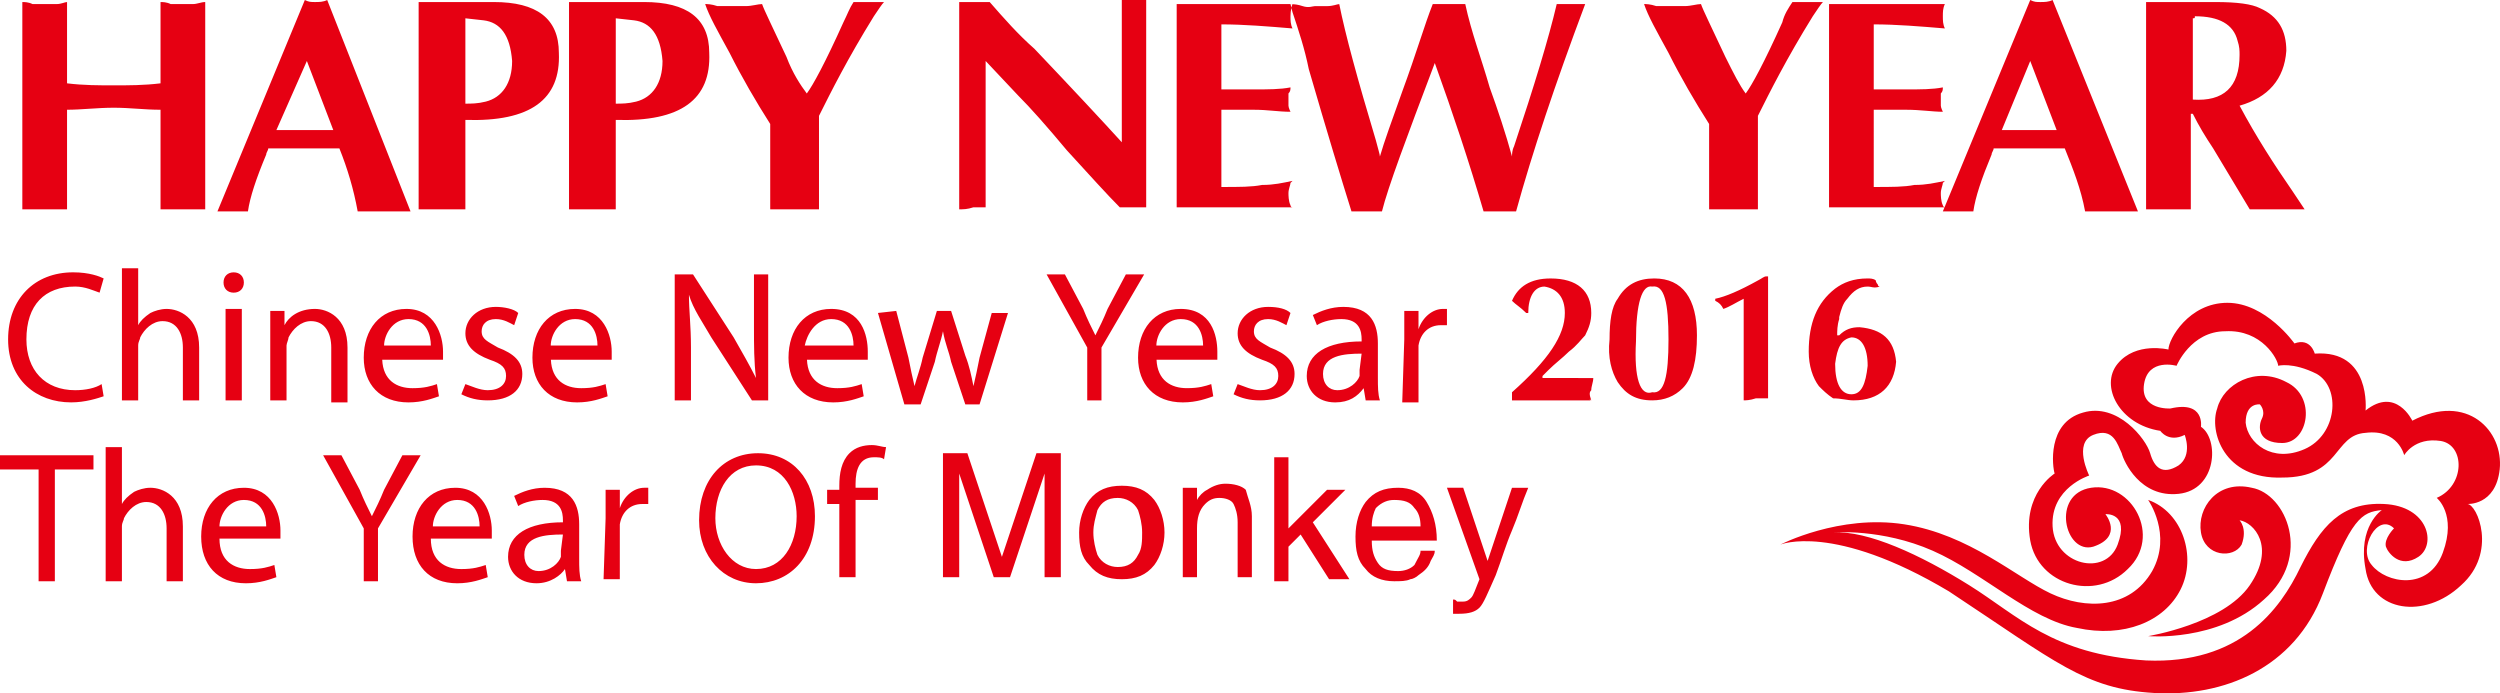 <?xml version="1.0" encoding="utf-8"?>
<!-- Generator: Adobe Illustrator 17.0.0, SVG Export Plug-In . SVG Version: 6.00 Build 0)  -->
<!DOCTYPE svg PUBLIC "-//W3C//DTD SVG 1.1//EN" "http://www.w3.org/Graphics/SVG/1.1/DTD/svg11.dtd">
<svg version="1.1" id="图层_1" xmlns="http://www.w3.org/2000/svg" xmlns:xlink="http://www.w3.org/1999/xlink" x="0px" y="0px"
	 width="159.064px" height="44.117px" viewBox="0 0 159.064 44.117" enable-background="new 0 0 159.064 44.117"
	 xml:space="preserve">
<path fill="#E60012" d="M143.14,37.241c1.681-2.457,0.259-4.008-0.646-4.138c0,0,0.517,0.517,0.129,1.552
	c-0.517,0.905-2.328,0.776-2.586-0.776c-0.259-1.552,1.035-3.362,3.233-2.845c2.198,0.388,3.879,4.396,0.776,7.112
	c-2.974,2.715-7.37,2.328-7.37,2.328S141.459,39.698,143.14,37.241z M153.484,26.767c0,0-1.034-2.198-2.974-0.647
	c0,0,0.388-3.879-3.233-3.621c0,0-0.259-1.034-1.293-0.647c0,0-1.81-2.586-4.267-2.586s-3.75,2.327-3.75,2.974
	c0,0-2.069-0.517-3.233,0.905s0.129,3.879,2.716,4.267c0,0,0.517,0.776,1.552,0.259c0,0,0.517,1.293-0.388,1.94
	c-1.034,0.647-1.552,0.129-1.81-0.776c-0.259-0.905-2.069-3.233-4.267-2.586c-2.327,0.647-1.94,3.491-1.81,3.879
	c0,0-2.069,1.293-1.552,4.267c0.517,2.845,4.138,3.879,6.207,1.81c2.198-2.069,0.259-5.56-2.328-5.172
	c-2.586,0.388-1.681,4.267,0.129,3.75c1.94-0.646,0.776-2.069,0.776-2.069s1.552-0.129,0.776,1.94s-4.008,1.293-4.138-1.164
	c-0.129-2.457,2.328-3.233,2.328-3.233s-1.034-2.069,0.259-2.586s1.552,0.646,1.81,1.164c0.129,0.517,1.164,2.845,3.621,2.586
	s2.586-3.491,1.422-4.267c0,0,0.259-1.681-1.94-1.164c0,0-1.94,0.129-1.681-1.552s2.069-1.164,2.069-1.164s0.905-2.198,3.103-2.198
	c2.328-0.129,3.362,1.81,3.362,2.198c0,0,0.905-0.259,2.457,0.517c1.552,0.905,1.293,3.879-0.776,4.784s-3.62-0.388-3.75-1.681
	c0-1.293,0.905-1.164,0.905-1.164s0.388,0.388,0.129,0.905s-0.259,1.552,1.293,1.552c1.681,0,2.198-2.974,0.259-3.879
	c-1.94-1.034-4.008,0.129-4.396,1.681c-0.517,1.422,0.388,4.526,4.138,4.396c3.75,0,3.233-2.715,5.302-2.845
	c2.069-0.259,2.457,1.422,2.457,1.422s0.646-1.164,2.328-0.905c1.552,0.259,1.552,2.845-0.259,3.621c0,0,1.293,1.034,0.388,3.491
	s-3.621,1.94-4.526,0.776c-0.905-1.034,0.388-3.362,1.422-2.328c0,0-0.647,0.646-0.517,1.164c0.129,0.388,0.905,1.422,2.069,0.647
	c1.164-0.776,0.646-3.233-2.198-3.362c-2.716-0.129-4.009,1.422-5.302,4.008c-1.293,2.715-3.879,6.207-9.827,5.948
	c-5.948-0.388-8.146-2.845-11.25-4.784s-6.465-3.491-8.663-3.362c0,0,3.103-0.259,6.336,1.164c3.233,1.422,6.207,4.396,9.181,4.914
	c2.974,0.647,5.56-0.388,6.595-2.457c1.034-2.069,0.129-4.914-2.069-5.689c0,0,1.552,2.198,0.259,4.526
	c-1.422,2.457-4.267,2.457-6.465,1.422s-5.172-3.75-9.31-4.396c-4.138-0.647-7.888,1.293-7.888,1.293s3.362-1.422,10.731,2.974
	c6.853,4.526,8.664,6.207,13.06,6.465c4.397,0.259,8.922-1.552,10.732-6.336c1.81-4.784,2.457-5.172,3.75-5.302
	c0,0-1.552,1.034-1.034,3.75c0.388,2.715,3.75,3.233,6.077,1.034c2.328-2.069,1.035-5.172,0.388-5.172c0,0,1.81,0.129,2.069-2.198
	C159.303,27.414,156.975,24.957,153.484,26.767z M4.783,24.827c-1.94,0-3.103-1.293-3.103-3.233c0-2.198,1.164-3.362,3.103-3.362
	c0.647,0,1.164,0.259,1.552,0.388l0.259-0.905c-0.259-0.129-0.905-0.388-1.94-0.388c-2.457,0-4.138,1.681-4.138,4.267
	s1.81,4.008,4.009,4.008c0.905,0,1.681-0.259,2.069-0.388l-0.129-0.776C6.076,24.698,5.43,24.827,4.783,24.827z M10.602,19.655
	c-0.388,0-0.776,0.129-1.034,0.259c-0.388,0.259-0.647,0.517-0.776,0.776v-3.621H7.758v8.405h1.034v-3.491
	c0-0.259,0.129-0.388,0.129-0.517c0.259-0.517,0.776-1.034,1.422-1.034c0.905,0,1.293,0.776,1.293,1.681v3.362h1.035v-3.362
	C12.671,20.172,11.378,19.655,10.602,19.655z M14.869,17.328c-0.388,0-0.647,0.259-0.647,0.646c0,0.388,0.259,0.647,0.647,0.647
	s0.647-0.259,0.647-0.647S15.257,17.328,14.869,17.328z M14.352,25.474h1.034v-5.819h-1.034V25.474z M21.076,22.112v3.491h1.034
	v-3.491c0-1.94-1.293-2.457-2.069-2.457c-1.035,0-1.681,0.517-1.94,1.034v-0.905h-0.905c0,0.517,0,0.905,0,1.552v4.138h1.035v-3.491
	c0-0.129,0.129-0.388,0.129-0.517c0.259-0.517,0.776-1.034,1.423-1.034C20.688,20.431,21.076,21.207,21.076,22.112z M28.188,22.888
	h-3.869c0.057,1.319,0.928,1.81,1.929,1.81c0.776,0,1.164-0.129,1.552-0.259l0.129,0.776c-0.388,0.129-1.035,0.388-1.94,0.388
	c-1.81,0-2.845-1.164-2.845-2.845c0-1.81,1.034-3.103,2.716-3.103c1.81,0,2.328,1.681,2.328,2.715
	C28.188,22.629,28.188,22.759,28.188,22.888z M24.309,22.762v-0.004l0,0C24.308,22.76,24.309,22.761,24.309,22.762z M27.412,21.983
	c0-0.647-0.259-1.681-1.422-1.681c-1.035,0-1.552,1.034-1.552,1.681H27.412z M31.033,24.827c-0.517,0-1.034-0.259-1.422-0.388
	l-0.258,0.647c0.517,0.259,1.034,0.388,1.681,0.388c1.422,0,2.198-0.646,2.198-1.681c0-0.776-0.517-1.293-1.552-1.681
	c-0.647-0.388-1.035-0.517-1.035-1.034c0-0.388,0.259-0.776,0.905-0.776c0.517,0,0.905,0.259,1.164,0.388l0.259-0.776
	c-0.259-0.259-0.905-0.388-1.422-0.388c-1.164,0-1.94,0.776-1.94,1.681c0,0.776,0.517,1.293,1.552,1.681
	c0.776,0.259,1.035,0.517,1.035,1.034S31.809,24.827,31.033,24.827z M38.92,22.888h-3.869c0.057,1.319,0.928,1.81,1.929,1.81
	c0.776,0,1.164-0.129,1.552-0.259l0.129,0.776c-0.388,0.129-1.034,0.388-1.94,0.388c-1.81,0-2.845-1.164-2.845-2.845
	c0-1.81,1.034-3.103,2.716-3.103c1.81,0,2.328,1.681,2.328,2.715C38.92,22.629,38.92,22.759,38.92,22.888z M35.041,22.762v-0.004
	l0,0C35.041,22.76,35.041,22.761,35.041,22.762z M38.015,21.983c0-0.647-0.259-1.681-1.422-1.681c-1.034,0-1.552,1.034-1.552,1.681
	H38.015z M45.256,21.466l2.586,4.008h1.035v-8.017h-0.905v3.362c0,1.164,0,2.198,0.129,3.233c-0.388-0.776-0.905-1.681-1.422-2.586
	l-2.586-4.008h-1.164v8.017h1.034v-3.362c0-1.422-0.129-2.328-0.129-3.362C44.092,19.655,44.739,20.56,45.256,21.466z
	 M55.213,22.888h-3.869c0.057,1.319,0.928,1.81,1.929,1.81c0.776,0,1.164-0.129,1.552-0.259l0.129,0.776
	c-0.388,0.129-1.035,0.388-1.94,0.388c-1.81,0-2.845-1.164-2.845-2.845c0-1.81,1.035-3.103,2.716-3.103
	c1.94,0,2.328,1.681,2.328,2.715C55.213,22.629,55.213,22.759,55.213,22.888z M51.334,22.762v-0.004l0,0
	C51.334,22.76,51.334,22.761,51.334,22.762z M54.307,21.983c0-0.647-0.259-1.681-1.422-1.681c-1.035,0-1.552,1.034-1.681,1.681
	H54.307z M60.514,23.017l0.905,2.715h0.905l1.81-5.819H63.1l-0.776,2.845c-0.129,0.647-0.259,1.293-0.388,1.81
	c-0.129-0.647-0.259-1.293-0.517-1.94l-0.905-2.845h-0.905l-0.905,2.974c-0.129,0.647-0.388,1.293-0.517,1.81
	c-0.129-0.517-0.259-1.164-0.388-1.81l-0.776-2.974l-1.163,0.129l1.681,5.819h1.034l0.905-2.715c0.129-0.647,0.388-1.293,0.517-1.94
	C60.126,21.853,60.385,22.371,60.514,23.017z M70.082,25.474v-3.362l2.716-4.655h-1.164l-1.164,2.198
	c-0.259,0.647-0.517,1.164-0.776,1.681c-0.259-0.517-0.517-1.034-0.776-1.681l-1.164-2.198H66.59l2.586,4.655v3.362H70.082z
	 M77.195,25.215c-0.388,0.129-1.034,0.388-1.94,0.388c-1.81,0-2.845-1.164-2.845-2.845c0-1.81,1.034-3.103,2.716-3.103
	c1.94,0,2.328,1.681,2.328,2.715c0,0.259,0,0.388,0,0.517h-3.869c0.057,1.319,0.928,1.81,1.929,1.81
	c0.776,0,1.164-0.129,1.552-0.259L77.195,25.215z M73.574,21.983h2.974c0-0.647-0.259-1.681-1.422-1.681
	C74.091,20.302,73.574,21.336,73.574,21.983z M73.574,22.759c0,0.001,0,0.002,0,0.004V22.759L73.574,22.759z M82.367,23.793
	c0-0.776-0.517-1.293-1.552-1.681c-0.647-0.388-1.035-0.517-1.035-1.034c0-0.388,0.259-0.776,0.905-0.776
	c0.517,0,0.905,0.259,1.164,0.388l0.259-0.776c-0.259-0.259-0.776-0.388-1.422-0.388c-1.164,0-1.94,0.776-1.94,1.681
	c0,0.776,0.517,1.293,1.552,1.681c0.776,0.259,1.034,0.517,1.034,1.034s-0.388,0.905-1.164,0.905c-0.517,0-1.035-0.259-1.422-0.388
	l-0.258,0.647c0.517,0.259,1.034,0.388,1.681,0.388C81.591,25.474,82.367,24.828,82.367,23.793z M86.634,21.724v-0.129
	c0-0.517-0.129-1.293-1.293-1.293c-0.517,0-1.164,0.129-1.552,0.388l-0.259-0.647c0.517-0.259,1.164-0.517,1.94-0.517
	c1.81,0,2.198,1.164,2.198,2.328v2.198c0,0.517,0,1.034,0.129,1.422h-0.905l-0.129-0.776c-0.388,0.517-0.905,0.905-1.81,0.905
	c-1.164,0-1.81-0.776-1.81-1.681C83.143,22.5,84.436,21.724,86.634,21.724z M86.634,22.5c-1.164,0-2.457,0.129-2.457,1.293
	c0,0.647,0.388,1.034,0.905,1.034c0.776,0,1.293-0.517,1.422-0.905c0-0.129,0-0.259,0-0.388L86.634,22.5z M92.064,19.655
	c-0.129,0-0.129,0-0.259,0c-0.646,0-1.293,0.517-1.552,1.293v-1.164h-0.905c0,0.517,0,1.164,0,1.81l-0.13,4.008h1.035V22.5
	c0-0.129,0-0.388,0-0.517c0.129-0.776,0.646-1.293,1.422-1.293c0.129,0,0.259,0,0.388,0L92.064,19.655L92.064,19.655z M-0.001,29.87
	h2.457v7.112H3.49V29.87h2.457v-0.905h-5.948V29.87z M9.568,31.034c-0.388,0-0.776,0.129-1.035,0.259
	c-0.388,0.259-0.646,0.517-0.776,0.776v-3.621H6.723v8.534h1.034v-3.491c0-0.259,0.129-0.388,0.129-0.517
	c0.259-0.517,0.776-1.034,1.422-1.034c0.905,0,1.293,0.776,1.293,1.681v3.362h1.035v-3.491
	C11.637,31.551,10.344,31.034,9.568,31.034z M17.844,33.75c0,0.259,0,0.388,0,0.517h-3.88c0,1.422,0.905,1.94,1.94,1.94
	c0.776,0,1.164-0.129,1.552-0.259l0.129,0.776c-0.388,0.129-1.034,0.388-1.94,0.388c-1.81,0-2.845-1.164-2.845-2.974
	s1.035-3.103,2.716-3.103C17.326,31.034,17.844,32.715,17.844,33.75z M16.938,33.491c0-0.647-0.259-1.681-1.422-1.681
	c-1.035,0-1.552,1.034-1.552,1.681H16.938z M25.602,28.965l-1.164,2.198c-0.259,0.646-0.517,1.164-0.776,1.681
	c-0.259-0.517-0.517-1.034-0.776-1.681l-1.164-2.198h-1.164l2.586,4.655v3.362h0.905V33.62l2.716-4.655H25.602z M31.291,33.75
	c0,0.259,0,0.388,0,0.517h-3.879c0,1.422,0.905,1.94,1.94,1.94c0.776,0,1.164-0.129,1.552-0.259l0.129,0.776
	c-0.388,0.129-1.034,0.388-1.94,0.388c-1.81,0-2.845-1.164-2.845-2.974s1.034-3.103,2.716-3.103
	C30.774,31.034,31.291,32.715,31.291,33.75z M30.515,33.491c0-0.647-0.259-1.681-1.422-1.681c-1.035,0-1.552,1.034-1.552,1.681
	H30.515z M36.851,35.56c0,0.517,0,1.034,0.129,1.422h-0.905l-0.129-0.776c-0.259,0.388-0.905,0.905-1.81,0.905
	c-1.164,0-1.81-0.776-1.81-1.681c0-1.422,1.293-2.198,3.491-2.198v-0.129c0-0.517-0.129-1.293-1.293-1.293
	c-0.517,0-1.164,0.129-1.552,0.388l-0.259-0.646c0.517-0.259,1.164-0.517,1.94-0.517c1.81,0,2.198,1.164,2.198,2.328V35.56z
	 M35.817,34.008c-1.164,0-2.457,0.129-2.457,1.293c0,0.647,0.388,1.034,0.905,1.034c0.776,0,1.293-0.517,1.422-0.905
	c0-0.129,0-0.259,0-0.388L35.817,34.008z M39.437,32.327v-1.164h-0.905c0,0.517,0,1.164,0,1.81l-0.13,3.879h1.034v-2.974
	c0-0.129,0-0.388,0-0.517c0.129-0.776,0.647-1.293,1.422-1.293c0.129,0,0.259,0,0.388,0v-1.034c-0.129,0-0.129,0-0.259,0
	C40.342,31.034,39.696,31.551,39.437,32.327z M51.851,32.844c0,2.715-1.681,4.267-3.75,4.267s-3.621-1.681-3.621-4.008
	c0-2.586,1.552-4.267,3.75-4.267S51.851,30.517,51.851,32.844z M50.687,32.844c0-1.552-0.776-3.233-2.586-3.233
	c-1.681,0-2.586,1.552-2.586,3.362c0,1.681,1.034,3.233,2.586,3.233C49.782,36.206,50.687,34.655,50.687,32.844z M54.049,28.836
	c-0.517,0.517-0.647,1.293-0.647,2.069v0.259h-0.776v0.905h0.776v4.655h1.034V31.81h1.422v-0.776h-1.422v-0.259
	c0-0.905,0.259-1.681,1.164-1.681c0.259,0,0.517,0,0.647,0.129l0.129-0.776c-0.259,0-0.517-0.129-0.905-0.129
	C54.954,28.319,54.437,28.448,54.049,28.836z M4.266,13.319V6.983c0.905,0,1.94-0.129,2.974-0.129s1.94,0.129,2.974,0.129v6.336
	c0.388,0,0.905,0,1.422,0c0.388,0,0.905,0,1.422,0V0.13c-0.259,0-0.517,0.129-0.776,0.129s-0.517,0-0.646,0
	c-0.259,0-0.517,0-0.776,0C10.601,0.13,10.343,0.13,10.214,0.13v5.172C9.179,5.431,8.145,5.431,7.24,5.431s-1.94,0-2.974-0.129V0.13
	c-0.129,0-0.388,0.129-0.646,0.129c-0.388,0-0.647,0-0.776,0c-0.259,0-0.517,0-0.776,0C1.809,0.13,1.551,0.13,1.421,0.13v13.189
	c0.388,0,0.905,0,1.422,0C3.361,13.319,3.749,13.319,4.266,13.319z M14.869,13.449c-0.388,0-0.647,0-1.034,0l5.56-13.448
	c0.259,0.129,0.388,0.129,0.647,0.129s0.517,0,0.776-0.129l5.302,13.448c-0.517,0-1.164,0-1.681,0s-1.164,0-1.681,0
	c-0.259-1.422-0.647-2.715-1.164-4.008h-4.526c0,0.129-0.129,0.259-0.129,0.388c-0.647,1.552-1.035,2.715-1.164,3.621
	C15.516,13.449,15.128,13.449,14.869,13.449z M17.585,8.276h3.621L19.525,3.88L17.585,8.276z M28.188,13.319
	c-0.517,0-1.035,0-1.552,0V0.13h4.784c2.716,0,4.138,1.034,4.138,3.233c0.129,2.974-1.81,4.396-5.948,4.267v5.689
	C29.093,13.319,28.576,13.319,28.188,13.319z M29.61,6.595c0.388,0,0.776,0,1.293-0.129c1.035-0.259,1.681-1.164,1.681-2.586
	c-0.129-1.681-0.776-2.457-1.81-2.586L29.61,1.165V6.595z M37.756,13.319c-0.517,0-1.034,0-1.552,0V0.13h4.784
	c2.716,0,4.138,1.034,4.138,3.233c0.129,2.974-1.81,4.396-5.948,4.267v5.689C38.662,13.319,38.144,13.319,37.756,13.319z
	 M39.179,6.595c0.388,0,0.776,0,1.293-0.129c1.034-0.259,1.681-1.164,1.681-2.586c-0.129-1.681-0.776-2.457-1.81-2.586l-1.164-0.129
	V6.595z M49.006,7.888v5.431c0.388,0,0.905,0,1.681,0c0.388,0,0.905,0,1.422,0V7.371c0.776-1.552,1.81-3.621,3.491-6.336
	c0.259-0.388,0.517-0.776,0.647-0.905c-0.259,0-0.647,0-0.905,0c-0.517,0-0.776,0-1.034,0c-0.259,0.388-0.388,0.776-0.647,1.293
	c-1.164,2.586-1.94,4.008-2.328,4.526c-0.388-0.517-0.905-1.293-1.293-2.328c-0.905-1.94-1.422-2.974-1.552-3.362
	c-0.259,0-0.647,0.129-1.035,0.129s-0.647,0-0.776,0c-0.259,0-0.647,0-1.035,0c-0.388-0.129-0.646-0.129-0.776-0.129
	c0.259,0.776,0.776,1.681,1.552,3.103C47.196,4.914,48.101,6.466,49.006,7.888z M62.712,13.19V3.88l2.069,2.198
	c0.776,0.776,1.81,1.94,3.103,3.491c1.422,1.552,2.586,2.845,3.362,3.621h1.681V0.001c-0.259,0-0.517,0-0.776,0s-0.517,0-0.776,0
	v9.051c-1.293-1.422-3.104-3.362-5.56-5.948c-1.034-0.905-1.94-1.94-2.845-2.974h-1.94v13.189c0.259,0,0.517,0,0.905-0.129
	C62.195,13.19,62.454,13.19,62.712,13.19z M82.108,13.061c-0.129-0.259-0.129-0.646-0.129-0.776c0-0.259,0.129-0.517,0.129-0.647
	l0.129-0.129c-0.646,0.129-1.164,0.259-1.94,0.259c-0.647,0.129-1.422,0.129-2.586,0.129V6.983h2.069
	c0.905,0,1.552,0.129,2.328,0.129c0,0-0.129-0.259-0.129-0.388s0-0.259,0-0.388c0,0,0-0.259,0-0.388
	c0.129-0.129,0.129-0.259,0.129-0.388c-0.647,0.129-1.422,0.129-2.328,0.129h-2.069V1.551c1.422,0,2.974,0.129,4.526,0.259
	c-0.129-0.259-0.129-0.517-0.129-0.776c0-0.179,0.017-0.358,0.06-0.537l-0.06-0.239h-7.241V13.19h7.37
	C82.108,13.19,82.108,13.061,82.108,13.061z M82.237,0.259h-0.129c0.028,0,0.087,0.006,0.127,0.007
	C82.237,0.264,82.236,0.262,82.237,0.259z M82.237,0.777c0.388,1.164,0.776,2.328,1.035,3.621c1.164,4.008,2.069,6.983,2.716,9.051
	c0.259,0,0.647,0,1.035,0c0.259,0,0.647,0,0.905,0c0.388-1.552,1.552-4.655,3.362-9.439c1.164,3.233,2.198,6.336,3.103,9.439
	c0.259,0,0.647,0,1.034,0c0.259,0,0.647,0,1.035,0c1.034-3.75,2.457-8.017,4.396-13.189c-0.259,0-0.647,0-0.905,0s-0.647,0-0.905,0
	c-0.517,2.198-1.422,5.172-2.716,9.051c-0.129,0.259-0.129,0.517-0.129,0.647c-0.388-1.422-0.905-2.974-1.422-4.396
	c-0.517-1.81-1.164-3.491-1.552-5.302c-0.517,0-0.776,0-1.035,0c-0.388,0-0.646,0-1.034,0c-0.517,1.293-1.034,3.103-1.94,5.56
	c-0.647,1.81-1.164,3.233-1.422,4.138c0-0.129-0.129-0.517-0.259-1.034c-1.164-3.879-1.94-6.724-2.328-8.663
	c-0.129,0-0.388,0.129-0.776,0.129s-0.647,0-0.776,0s-0.388,0.129-0.776,0c-0.303-0.101-0.503-0.117-0.649-0.122
	c-0.038,0.077-0.049,0.154-0.068,0.232L82.237,0.777z M110.426,13.319c0.388,0,0.905,0,1.422,0V7.371
	c0.776-1.552,1.81-3.621,3.491-6.336c0.259-0.388,0.517-0.776,0.646-0.905c-0.259,0-0.646,0-0.905,0c-0.517,0-0.776,0-1.035,0
	c-0.259,0.388-0.517,0.776-0.646,1.293c-1.164,2.586-1.94,4.008-2.328,4.526c-0.388-0.517-0.776-1.293-1.293-2.328
	c-0.905-1.94-1.422-2.974-1.552-3.362c-0.259,0-0.647,0.129-1.035,0.129s-0.646,0-0.776,0c-0.259,0-0.647,0-1.034,0
	c-0.388-0.129-0.647-0.129-0.776-0.129c0.259,0.776,0.776,1.681,1.552,3.103c0.776,1.552,1.681,3.103,2.586,4.526v5.431
	C109.262,13.319,109.65,13.319,110.426,13.319z M123.726,13.18c-0.101-0.017-0.111-0.119-0.111-0.119
	c-0.129-0.259-0.129-0.646-0.129-0.776c0-0.259,0.129-0.517,0.129-0.647l0.129-0.129c-0.647,0.129-1.164,0.259-1.94,0.259
	c-0.647,0.129-1.423,0.129-2.586,0.129V6.983h2.069c0.905,0,1.681,0.129,2.328,0.129c0,0-0.129-0.259-0.129-0.388s0-0.259,0-0.388
	c0,0,0-0.259,0-0.388c0.129-0.129,0.129-0.259,0.129-0.388c-0.646,0.129-1.422,0.129-2.328,0.129h-2.069V1.551
	c1.422,0,2.974,0.129,4.526,0.259c-0.129-0.259-0.129-0.517-0.129-0.776s0-0.517,0.129-0.776h-7.37V13.19h7.348L123.726,13.18z
	 M123.744,13.19c-0.01,0-0.009-0.009-0.018-0.01l5.449-13.179c0.259,0.129,0.388,0.129,0.646,0.129c0.258,0,0.517,0,0.776-0.129
	l5.431,13.448c-0.517,0-1.164,0-1.681,0s-1.164,0-1.681,0c-0.259-1.422-0.776-2.715-1.293-4.008h-4.526
	c0,0.129-0.129,0.259-0.129,0.388c-0.646,1.552-1.034,2.715-1.164,3.621c-0.259,0-0.646,0-0.905,0c-0.388,0-0.647,0-1.035,0
	l0.107-0.259L123.744,13.19L123.744,13.19z M127.365,8.276h3.491l-1.681-4.396L127.365,8.276z M137.839,13.319
	c-0.259,0-0.776,0-1.293,0V0.13h4.138c0.129,0,0.129,0,0.259,0c1.422,0,2.328,0.129,2.845,0.388
	c1.164,0.517,1.681,1.422,1.681,2.715c-0.129,1.81-1.164,2.974-2.974,3.491c1.034,1.94,2.198,3.75,3.362,5.431l0.776,1.164
	c-0.647,0-1.293,0-1.681,0c-0.647,0-1.164,0-1.81,0l-2.328-3.879c-0.517-0.776-0.905-1.422-1.293-2.198h-0.129v6.077
	C138.873,13.319,138.356,13.319,137.839,13.319z M139.52,6.337c1.94,0.129,2.974-0.776,2.974-2.845c0-0.259,0-0.517-0.129-0.905
	c-0.259-1.034-1.164-1.552-2.716-1.552c0,0.129,0,0.129-0.129,0.129V6.337z M99.564,24.052h-1.422v-0.129
	c0,0,0.129-0.129,0.388-0.388c0.388-0.388,0.905-0.776,1.293-1.164c0.517-0.388,0.776-0.776,1.034-1.034
	c0.259-0.517,0.388-0.905,0.388-1.422c0-1.422-0.905-2.198-2.586-2.198c-1.293,0-2.069,0.517-2.457,1.422
	c0.259,0.259,0.517,0.388,0.905,0.776h0.129c0-1.034,0.388-1.681,1.035-1.681c0.776,0.129,1.293,0.647,1.293,1.681
	c0,1.422-1.034,2.974-3.362,5.043v0.517h5.043c-0.129,0-0.129-0.129,0,0c-0.129-0.388-0.129-0.517,0-0.646
	c0-0.259,0.129-0.517,0.129-0.776h-0.129C100.728,24.052,100.081,24.052,99.564,24.052z M107.969,21.336
	c0,1.552-0.259,2.715-0.905,3.362c-0.517,0.517-1.164,0.776-1.94,0.776c-1.035,0-1.681-0.388-2.198-1.164
	c-0.388-0.647-0.646-1.552-0.517-2.715c0-1.164,0.129-2.069,0.517-2.586c0.517-0.905,1.293-1.293,2.327-1.293
	C107.064,17.716,107.969,19.009,107.969,21.336z M106.159,21.595c0-2.327-0.259-3.491-1.035-3.362
	c-0.646-0.129-1.034,1.034-1.034,3.491c-0.129,2.328,0.259,3.491,1.034,3.233C105.9,25.086,106.159,23.922,106.159,21.595z
	 M111.849,17.845c-1.164,0.647-2.069,1.034-2.716,1.164v0.129c0.259,0.129,0.388,0.259,0.517,0.517
	c0.388-0.129,0.776-0.388,1.293-0.647v6.465c0.129,0,0.388,0,0.776-0.129c0.259,0,0.517,0,0.776,0v-7.758h-0.129
	C112.237,17.586,112.107,17.716,111.849,17.845z M115.081,22.371c0-1.81,0.517-3.103,1.681-4.008
	c0.517-0.388,1.164-0.647,2.069-0.647c0.129,0,0.388,0,0.517,0.129c0,0,0,0.129,0.129,0.259c0,0,0,0.129,0.129,0.129
	c-0.388,0.129-0.517,0-0.776,0c-0.517,0-0.905,0.259-1.293,0.776c-0.259,0.259-0.388,0.647-0.517,1.164v0.129
	c-0.129,0.388-0.129,0.776-0.129,1.034h0.129c0.388-0.388,0.776-0.517,1.293-0.517c1.422,0.129,2.198,0.776,2.328,2.198
	c-0.129,1.552-1.035,2.457-2.716,2.457c-0.388,0-0.776-0.129-1.293-0.129c-0.388-0.259-0.647-0.517-0.905-0.776
	C115.339,24.052,115.081,23.276,115.081,22.371z M116.762,23.146c0,1.293,0.388,1.94,1.035,1.94s0.905-0.646,1.034-1.81
	c0-1.164-0.388-1.81-1.034-1.81C117.15,21.595,116.891,22.112,116.762,23.146z M65.945,28.836l-2.198,6.595l-2.198-6.595h-1.552
	v7.888h1.034v-4.655v-1.94l2.198,6.595h1.035l2.198-6.595v1.94v4.655h1.034v-7.888H65.945z M73.445,31.81
	c0.388,0.517,0.647,1.293,0.647,2.069s-0.259,1.552-0.647,2.069c-0.517,0.647-1.164,0.905-2.069,0.905s-1.552-0.259-2.069-0.905
	c-0.517-0.517-0.647-1.164-0.647-2.069c0-0.776,0.259-1.552,0.647-2.069c0.517-0.647,1.164-0.905,2.069-0.905
	S72.928,31.163,73.445,31.81z M72.669,33.879c0-0.517-0.129-1.034-0.259-1.422c-0.259-0.517-0.776-0.776-1.293-0.776
	c-0.646,0-1.034,0.259-1.293,0.776c-0.129,0.517-0.259,0.905-0.259,1.422s0.129,1.034,0.259,1.422
	c0.259,0.517,0.776,0.776,1.293,0.776c0.647,0,1.035-0.259,1.293-0.776C72.669,34.913,72.669,34.396,72.669,33.879z M77.971,30.776
	c-0.388,0-0.776,0.129-1.164,0.388c-0.259,0.129-0.517,0.388-0.647,0.647v-0.776h-0.905v5.689h0.905v-3.103
	c0-0.646,0.129-1.164,0.517-1.552c0.259-0.259,0.517-0.388,0.905-0.388s0.776,0.129,0.905,0.388s0.259,0.647,0.259,1.164v3.491
	h0.905v-3.879c0-0.647-0.259-1.164-0.388-1.681C79.005,30.905,78.488,30.776,77.971,30.776z M85.599,31.163h-1.164l-2.457,2.457
	v-4.526h-0.905v7.888h0.905v-2.198l0.776-0.776l1.81,2.845h1.293l-2.328-3.621L85.599,31.163z M91.418,34.396H87.28
	c0,0.647,0.129,1.034,0.388,1.422s0.647,0.517,1.293,0.517c0.388,0,0.776-0.129,1.034-0.388c0.258-0.517,0.388-0.647,0.388-0.905
	h0.905c0,0.259-0.129,0.388-0.259,0.647c-0.129,0.388-0.388,0.647-0.776,0.905c-0.129,0.129-0.388,0.259-0.517,0.259
	c-0.259,0.129-0.647,0.129-1.035,0.129c-0.776,0-1.422-0.259-1.81-0.776c-0.517-0.517-0.647-1.164-0.647-2.069
	s0.259-1.681,0.647-2.198c0.517-0.647,1.164-0.905,2.069-0.905c0.776,0,1.422,0.259,1.81,0.905
	C91.16,32.586,91.418,33.362,91.418,34.396z M90.383,33.491c0-0.517-0.129-0.905-0.388-1.164c-0.259-0.388-0.647-0.517-1.293-0.517
	c-0.388,0-0.776,0.129-1.164,0.517c-0.129,0.259-0.259,0.646-0.259,1.164H90.383z M94.65,35.689l-1.552-4.655h-1.035l2.069,5.819
	c-0.259,0.647-0.388,1.034-0.517,1.164c-0.129,0.129-0.259,0.259-0.517,0.259s-0.259,0-0.388,0
	c-0.129-0.129-0.129-0.129-0.259-0.129v0.905c0,0,0,0,0.129,0s0.129,0,0.259,0c0.647,0,1.034-0.129,1.293-0.388
	s0.517-0.905,1.035-2.069c0.388-1.034,0.646-1.94,1.034-2.845s0.647-1.81,1.034-2.715h-1.034L94.65,35.689z"/>
</svg>
